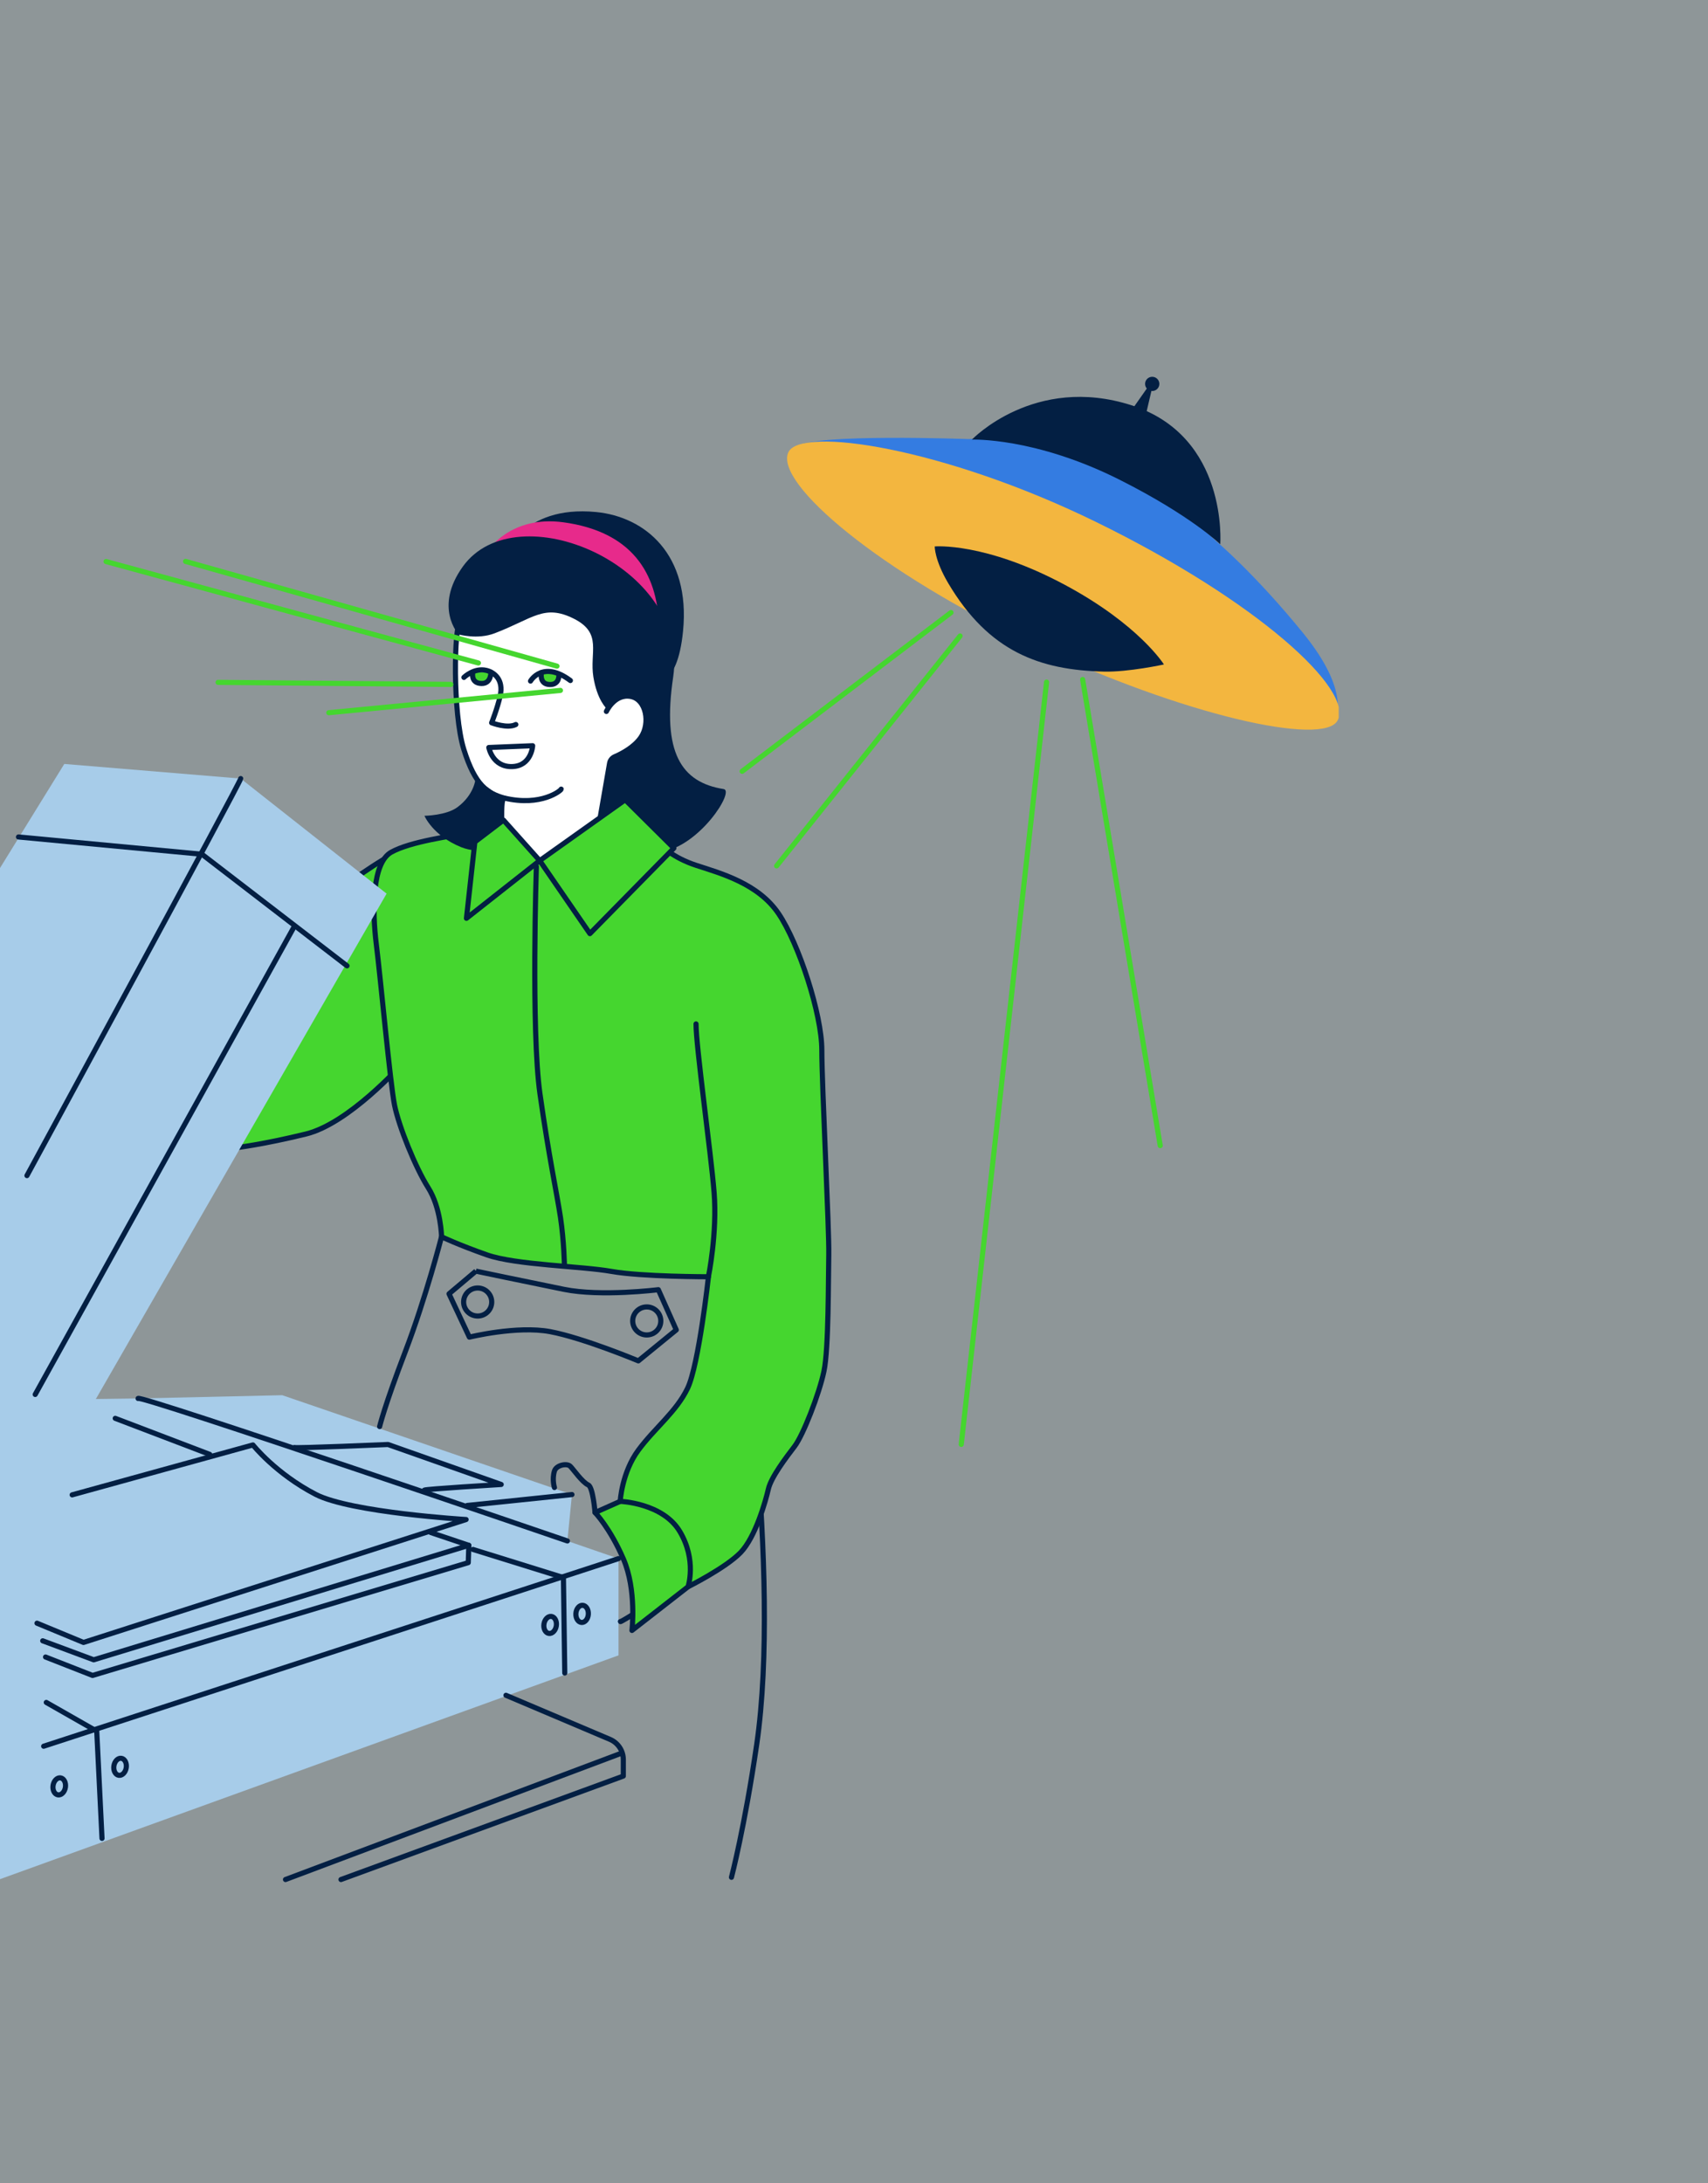 <svg width="666" height="851" viewBox="0 0 666 851" fill="none" xmlns="http://www.w3.org/2000/svg">
<rect x="0" y="0" width="666" height="851" fill="#333333" stroke="none"/>
<g clip-path="url(#clip0_1057_73348)">
<rect width="666" height="851" fill="#EAFAFE" fill-opacity="0.5"/>
<g clip-path="url(#clip1_1057_73348)">
<path d="M182.833 238.408C182.833 238.408 178.072 244.631 177.922 252.645C177.771 260.658 176.439 274.745 180.157 288.093C183.875 301.441 188.045 308.415 191.311 312.122C194.589 315.828 208.268 319.835 215.113 317.907C221.958 315.978 245.91 277.274 243.524 264.815C241.15 252.356 243.826 232.484 232.22 228.189C220.614 223.882 182.833 238.408 182.833 238.408Z" fill="white"/>
<path d="M-5.556 734.466L241.173 645.221V607.51L221.24 600.639L223.023 582.546L110.06 543.818L53.839 545.088L-5.556 545.85V734.466Z" fill="#A7CCE9"/>
<path d="M287.769 499.779C287.769 499.779 304.749 613.514 295.066 679.942C290.375 712.111 285.221 731.729 285.221 731.729" stroke="#031F43" stroke-width="2" stroke-miterlimit="10" stroke-linecap="round" stroke-linejoin="round"/>
<path d="M156.413 415.049C156.413 415.049 136.074 437.889 119.338 441.999C102.601 446.11 91.783 447.391 91.783 447.391L130.399 348.055C130.399 348.055 149.707 333.68 156.656 331.37C163.629 329.061 156.413 415.049 156.413 415.049Z" fill="#45D62F" stroke="#031F43" stroke-width="2" stroke-linecap="round" stroke-linejoin="round"/>
<path d="M258.095 329.661C258.095 329.661 262.056 334.234 271.646 337.351C281.236 340.469 295.633 344.418 303.556 356.069C311.478 367.708 320.454 395.362 320.454 409.299C320.454 423.236 323.373 479.78 323.165 489.133C322.956 498.486 323.165 525.516 321.288 534.454C319.412 543.391 313.157 559.406 309.822 563.771C306.486 568.135 300.648 575.825 299.606 580.409C298.564 584.982 294.602 599.127 288.765 605.154C282.927 611.181 268.322 618.456 268.322 618.456L246.42 635.51C246.42 635.51 248.296 619.715 243.084 607.648C237.872 595.593 232.034 589.554 232.034 589.554L241.833 585.19C241.833 585.19 242.458 573.966 248.921 565.226C255.384 556.496 263.724 550.261 268.113 541.105C272.492 531.96 276.244 497.654 276.244 497.654C276.244 497.654 250.172 497.654 238.497 495.576C226.822 493.497 201.167 493.082 189.909 489.133C178.651 485.184 172.176 482.066 172.176 482.066C172.176 482.066 171.968 470.843 166.964 462.933C161.961 455.024 155.498 439.02 153.83 430.706C152.162 422.393 148.409 381.437 146.741 368.123C145.073 354.821 145.073 336.312 152.579 332.155C160.084 327.998 175.732 325.92 183.863 324.465C191.982 323.01 258.095 329.661 258.095 329.661Z" fill="#45D62F" stroke="#031F43" stroke-width="2" stroke-linecap="round" stroke-linejoin="round"/>
<path d="M196.627 217.162C196.627 217.162 203.217 196.736 232.451 199.576C251.493 201.424 269.283 216.076 266.342 245.971C264.025 269.538 254.4 265.762 254.4 265.762L196.627 217.162Z" fill="#031F43"/>
<path d="M190.071 214.887C190.071 214.887 198.862 200.696 219.815 203.594C246.281 207.255 256.195 223.247 256.925 243.407C257.481 258.626 190.071 214.887 190.071 214.887Z" fill="#E72A8B"/>
<path d="M231.374 263.868C229.81 254.227 235.034 246.837 223.788 241.167C212.159 235.313 207.862 241.121 192.863 246.848C186.191 249.4 178.825 247.287 178.825 247.287C178.825 247.287 169.026 236.756 180.481 220.822C201.341 191.805 268.924 220.487 262.496 263.857C258.141 293.231 265.542 304.94 282.186 307.561C286.553 308.242 272.99 329.5 258.234 331.982C233.61 336.116 232.127 323.53 232.127 323.53L236.517 276.165C236.517 276.165 232.833 272.898 231.374 263.868Z" fill="#031F43"/>
<path d="M236.447 277.308C236.447 277.308 239.586 270.427 245.806 271.431C252.025 272.436 253.658 281.973 249.894 287.435C247.207 291.338 242.296 293.843 239.713 294.952C238.648 295.414 237.895 296.361 237.698 297.492L233.609 321.036C232.289 328.634 223.961 335.631 216.236 335.966C203.159 336.52 196.383 333.437 196.383 333.437C196.383 333.437 194.507 310.551 196.638 311.06C211.035 314.5 218.842 308.069 218.819 307.584" fill="white"/>
<path d="M236.447 277.308C236.447 277.308 239.586 270.427 245.806 271.431C252.025 272.436 253.658 281.973 249.894 287.435C247.207 291.338 242.296 293.843 239.713 294.952C238.648 295.414 237.895 296.361 237.698 297.492L233.609 321.036C232.289 328.634 223.961 335.631 216.236 335.966C203.159 336.52 196.383 333.437 196.383 333.437C196.383 333.437 194.507 310.551 196.638 311.06C211.035 314.5 218.842 308.069 218.819 307.584" stroke="#031F43" stroke-width="2" stroke-miterlimit="10" stroke-linecap="round" stroke-linejoin="round"/>
<path d="M207.699 290.668C207.699 290.668 200.611 290.957 198.248 291.049C196.337 291.13 190.604 291.361 190.604 291.361C190.604 291.361 192.028 299.028 199.707 298.797C207.259 298.566 207.699 290.668 207.699 290.668Z" stroke="#031F43" stroke-width="2" stroke-miterlimit="10" stroke-linecap="round" stroke-linejoin="round"/>
<path d="M184.35 262.021C184.362 262.217 183.423 266.339 187.778 266.408C191.612 266.466 191.415 262.009 191.415 262.009" fill="#45D62F"/>
<path d="M184.35 262.021C184.362 262.217 183.423 266.339 187.778 266.408C191.612 266.466 191.415 262.009 191.415 262.009" stroke="#031F43" stroke-width="2" stroke-linecap="round" stroke-linejoin="round"/>
<path d="M211.023 262.182C211.208 262.24 210.085 266.743 214.44 266.812C218.274 266.87 217.926 263.025 217.926 263.025" fill="#45D62F"/>
<path d="M211.023 262.182C211.208 262.24 210.085 266.743 214.44 266.812C218.274 266.87 217.926 263.025 217.926 263.025" stroke="#031F43" stroke-width="2" stroke-linecap="round" stroke-linejoin="round"/>
<path d="M206.865 265.462C206.865 265.462 211.568 257.159 222.409 265.254" stroke="#031F43" stroke-width="2" stroke-miterlimit="10" stroke-linecap="round" stroke-linejoin="round"/>
<path d="M196.638 311.083C190.025 309.166 185.287 306.221 180.863 292.111C176.438 277.99 177.064 243.8 179.404 242.345" stroke="#031F43" stroke-width="2" stroke-miterlimit="10" stroke-linecap="round" stroke-linejoin="round"/>
<path d="M185.438 303.473C185.438 303.473 185.033 309.651 178.396 314.604C174.006 317.884 165.505 317.976 165.505 317.976C165.505 317.976 168.69 325.701 179.809 330.204C186.956 333.091 196.198 330.804 196.198 330.804L195.781 311.002L185.438 303.473Z" fill="#031F43"/>
<path d="M180.897 264.03C180.897 264.03 184.859 260.15 189.665 261.305C192.41 261.963 196.557 264.619 195.016 271.362C193.928 276.142 191.704 281.731 191.704 281.731C191.704 281.731 197.843 284.121 201.132 282.401" stroke="#031F43" stroke-width="2" stroke-miterlimit="10" stroke-linecap="round" stroke-linejoin="round"/>
<path d="M196.326 319.662L210.445 335.446L181.883 357.939L185.161 328.172L196.326 319.662Z" fill="#45D62F" stroke="#031F43" stroke-width="2" stroke-linecap="round" stroke-linejoin="round"/>
<path d="M210.445 335.446L230.02 363.909L262.763 330.585L243.791 311.741L210.445 335.446Z" fill="#45D62F" stroke="#031F43" stroke-width="2" stroke-linecap="round" stroke-linejoin="round"/>
<path d="M209.148 337.755C209.148 337.755 207.063 401.632 210.538 426.284C214.024 450.936 217.151 465.173 218.553 474.538C219.942 483.914 220.093 493.336 220.093 493.336" stroke="#031F43" stroke-width="2" stroke-miterlimit="10" stroke-linecap="round" stroke-linejoin="round"/>
<path d="M241.821 585.19C241.821 585.19 258.442 585.779 265.09 596.956C271.75 608.133 268.299 618.456 268.299 618.456" stroke="#031F43" stroke-width="2" stroke-miterlimit="10" stroke-linecap="round" stroke-linejoin="round"/>
<path d="M276.233 497.654C276.233 497.654 279.731 480.646 278.445 464.735C277.16 448.823 271.403 408.086 271.403 399.103" stroke="#031F43" stroke-width="2" stroke-miterlimit="10" stroke-linecap="round" stroke-linejoin="round"/>
<path d="M185.578 495.449L175.084 504.294L183.018 521.186C183.018 521.186 201.573 516.626 214.487 519.039C227.402 521.452 248.91 530.435 248.91 530.435L263.701 518.369L256.705 502.689C256.705 502.689 234.386 505.506 219.862 502.55C205.337 499.606 185.439 495.449 185.578 495.449Z" stroke="#031F43" stroke-width="2" stroke-miterlimit="10" stroke-linecap="round" stroke-linejoin="round"/>
<path d="M252.187 520.332C255.213 520.332 257.666 517.887 257.666 514.87C257.666 511.854 255.213 509.409 252.187 509.409C249.162 509.409 246.709 511.854 246.709 514.87C246.709 517.887 249.162 520.332 252.187 520.332Z" stroke="#031F43" stroke-width="2" stroke-miterlimit="10" stroke-linecap="round" stroke-linejoin="round"/>
<path d="M186.261 512.954C189.286 512.954 191.739 510.508 191.739 507.492C191.739 504.476 189.286 502.031 186.261 502.031C183.235 502.031 180.782 504.476 180.782 507.492C180.782 510.508 183.235 512.954 186.261 512.954Z" stroke="#031F43" stroke-width="2" stroke-miterlimit="10" stroke-linecap="round" stroke-linejoin="round"/>
<path d="M-5.556 347.339L25.068 297.769L93.856 303.473L150.749 348.321L-5.556 619.911V347.339Z" fill="#A7CCE9"/>
<path d="M7.208 326.232L78.741 332.964L135.31 376.46" stroke="#031F43" stroke-width="2" stroke-miterlimit="10" stroke-linecap="round" stroke-linejoin="round"/>
<path d="M93.856 303.473C93.856 304.79 10.509 458.222 10.509 458.222" stroke="#031F43" stroke-width="2" stroke-miterlimit="10" stroke-linecap="round" stroke-linejoin="round"/>
<path d="M114.358 361.819L13.729 543.529" stroke="#031F43" stroke-width="2" stroke-miterlimit="10" stroke-linecap="round" stroke-linejoin="round"/>
<path d="M44.932 552.836L81.787 566.888" stroke="#031F43" stroke-width="2" stroke-miterlimit="10" stroke-linecap="round" stroke-linejoin="round"/>
<path d="M28.137 582.661L98.628 563.205C98.628 563.205 107.489 574.382 123.078 582.465C136.792 589.566 181.743 592.28 181.743 592.28L32.562 640.187L14.424 632.682" stroke="#031F43" stroke-width="2" stroke-miterlimit="10" stroke-linecap="round" stroke-linejoin="round"/>
<path d="M167.961 597.337L182.809 602.337L182.589 609.08L36.095 653.05L17.76 645.868" stroke="#031F43" stroke-width="2" stroke-miterlimit="10" stroke-linecap="round" stroke-linejoin="round"/>
<path d="M182.809 602.337L36.535 646.953L16.659 639.552" stroke="#031F43" stroke-width="2" stroke-miterlimit="10" stroke-linecap="round" stroke-linejoin="round"/>
<path d="M18.049 663.569L37.727 674.781L39.778 716.557" stroke="#031F43" stroke-width="2" stroke-miterlimit="10" stroke-linecap="round" stroke-linejoin="round"/>
<path d="M17.03 680.635L241.173 607.51" stroke="#031F43" stroke-width="2" stroke-miterlimit="10" stroke-linecap="round" stroke-linejoin="round"/>
<path d="M220.22 652.103L219.699 614.9L184.431 603.942" stroke="#031F43" stroke-width="2" stroke-miterlimit="10" stroke-linecap="round" stroke-linejoin="round"/>
<path d="M232.023 589.554C232.023 589.554 231.236 579.682 229.394 578.816C226.95 577.673 223.661 572.812 222.363 571.519C221.078 570.237 216.908 571.034 216.19 573.378C215.182 576.668 216.19 579.809 216.19 579.809" stroke="#031F43" stroke-width="2" stroke-miterlimit="10" stroke-linecap="round" stroke-linejoin="round"/>
<path d="M246.582 629.391C246.582 629.391 241.902 632.312 241.902 632.046" stroke="#031F43" stroke-width="2" stroke-miterlimit="10" stroke-linecap="round" stroke-linejoin="round"/>
<path d="M53.839 545.088C54.024 543.368 221.24 600.628 221.24 600.628" stroke="#031F43" stroke-width="2" stroke-miterlimit="10" stroke-linecap="round" stroke-linejoin="round"/>
<path d="M229.409 629.211C229.529 627.366 228.54 625.799 227.2 625.712C225.859 625.625 224.675 627.051 224.554 628.896C224.434 630.741 225.423 632.308 226.763 632.395C228.104 632.482 229.288 631.057 229.409 629.211Z" stroke="#031F43" stroke-width="2" stroke-miterlimit="10" stroke-linecap="round" stroke-linejoin="round"/>
<path d="M216.917 633.729C217.198 631.901 216.35 630.254 215.022 630.051C213.694 629.848 212.39 631.166 212.108 632.994C211.827 634.822 212.676 636.468 214.004 636.671C215.332 636.874 216.636 635.557 216.917 633.729Z" stroke="#031F43" stroke-width="2" stroke-miterlimit="10" stroke-linecap="round" stroke-linejoin="round"/>
<path d="M49.223 689.028C49.504 687.2 48.655 685.553 47.327 685.351C45.999 685.148 44.695 686.465 44.414 688.293C44.133 690.121 44.982 691.768 46.31 691.971C47.638 692.174 48.942 690.856 49.223 689.028Z" stroke="#031F43" stroke-width="2" stroke-miterlimit="10" stroke-linecap="round" stroke-linejoin="round"/>
<path d="M25.507 696.656C25.788 694.827 24.939 693.181 23.612 692.978C22.284 692.775 20.979 694.093 20.698 695.921C20.417 697.749 21.266 699.395 22.594 699.598C23.922 699.801 25.226 698.484 25.507 696.656Z" stroke="#031F43" stroke-width="2" stroke-miterlimit="10" stroke-linecap="round" stroke-linejoin="round"/>
<path d="M223.023 582.546L182.172 586.795" stroke="#031F43" stroke-width="2" stroke-miterlimit="10" stroke-linecap="round" stroke-linejoin="round"/>
<path d="M165.482 580.814C165.609 580.421 195.434 578.608 195.434 578.608L151.293 563.032C151.293 563.032 114.971 564.591 114.832 564.198" stroke="#031F43" stroke-width="2" stroke-miterlimit="10" stroke-linecap="round" stroke-linejoin="round"/>
<path d="M197.287 660.786L237.848 677.968C241.01 679.319 243.049 682.425 243.049 685.843V692.274L132.958 732.595" stroke="#031F43" stroke-width="2" stroke-miterlimit="10" stroke-linecap="round" stroke-linejoin="round"/>
<path d="M241.532 683.649L111.322 732.595" stroke="#031F43" stroke-width="2" stroke-miterlimit="10" stroke-linecap="round" stroke-linejoin="round"/>
<path d="M172.165 482.066C172.165 482.066 166.026 505.98 157.977 526.995C149.927 548.01 148.027 556.034 148.027 556.034" stroke="#031F43" stroke-width="2" stroke-miterlimit="10" stroke-linecap="round" stroke-linejoin="round"/>
<path d="M186.538 258.418L41.364 218.882" stroke="#45D62F" stroke-width="2" stroke-miterlimit="10" stroke-linecap="round" stroke-linejoin="round"/>
<path d="M217.174 259.642L72.359 218.824" stroke="#45D62F" stroke-width="2" stroke-miterlimit="10" stroke-linecap="round" stroke-linejoin="round"/>
<path d="M175.779 266.766L85.042 265.97" stroke="#45D62F" stroke-width="2" stroke-miterlimit="10" stroke-linecap="round" stroke-linejoin="round"/>
<path d="M218.53 269.11L128.21 277.793" stroke="#45D62F" stroke-width="2" stroke-miterlimit="10" stroke-linecap="round" stroke-linejoin="round"/>
<path d="M449.286 152.408C450.821 152.408 452.065 151.167 452.065 149.637C452.065 148.106 450.821 146.865 449.286 146.865C447.75 146.865 446.506 148.106 446.506 149.637C446.506 151.167 447.75 152.408 449.286 152.408Z" fill="#031F43"/>
<path d="M448.405 149.683L440.112 161.495L446.332 163.654L449.425 150.445L448.405 149.683Z" fill="#031F43"/>
<path d="M377.719 171.148C377.719 171.148 316.98 168.908 310.471 174.035C303.962 179.173 520.588 280.184 520.588 280.184C520.588 280.184 526.981 269.953 508.125 246.756C489.269 223.559 474.246 210.961 474.246 210.961C474.246 210.961 437.993 176.61 424.187 172.788C410.369 168.966 377.719 171.148 377.719 171.148Z" fill="#347CE1"/>
<path d="M378.98 171.344C378.98 171.344 403.35 145.838 441.201 157.962C479.053 170.086 475.81 212.139 475.81 212.139C475.81 212.139 464.412 201.031 436.719 187.071C403.605 170.386 378.98 171.344 378.98 171.344Z" fill="#031F43"/>
<path d="M521.513 280.911C515.965 290.853 462.119 279.168 402.585 251.098C343.028 223.016 302.084 188.457 307.366 176.367C311.918 165.941 368.116 174.485 427.256 203.387C490.38 234.239 528.162 269.018 521.513 280.911Z" fill="#F3B63F"/>
<path d="M364.48 212.993C364.48 212.993 384.042 211.238 415.303 228.004C444.201 243.5 453.85 258.995 453.85 258.995C453.85 258.995 440.032 262.009 430.407 261.778C405.597 261.178 385.629 254.146 369.738 227.311C364.364 218.236 364.48 212.993 364.48 212.993Z" fill="#031F43"/>
<path d="M370.826 238.754L289.379 300.633" stroke="#45D62F" stroke-width="2" stroke-miterlimit="10" stroke-linecap="round" stroke-linejoin="round"/>
<path d="M302.826 337.502L374.359 247.899" stroke="#45D62F" stroke-width="2" stroke-miterlimit="10" stroke-linecap="round" stroke-linejoin="round"/>
<path d="M408.087 265.866L374.822 562.986" stroke="#45D62F" stroke-width="2" stroke-miterlimit="10" stroke-linecap="round" stroke-linejoin="round"/>
<path d="M422.16 264.861L452.402 446.537" stroke="#45D62F" stroke-width="2" stroke-miterlimit="10" stroke-linecap="round" stroke-linejoin="round"/>
</g>
</g>
<defs>
<clipPath id="clip0_1057_73348">
<rect width="666" height="851" fill="white"/>
</clipPath>
<clipPath id="clip1_1057_73348">
<rect width="527" height="754" fill="white" transform="translate(-5 50)"/>
</clipPath>
</defs>
</svg>
